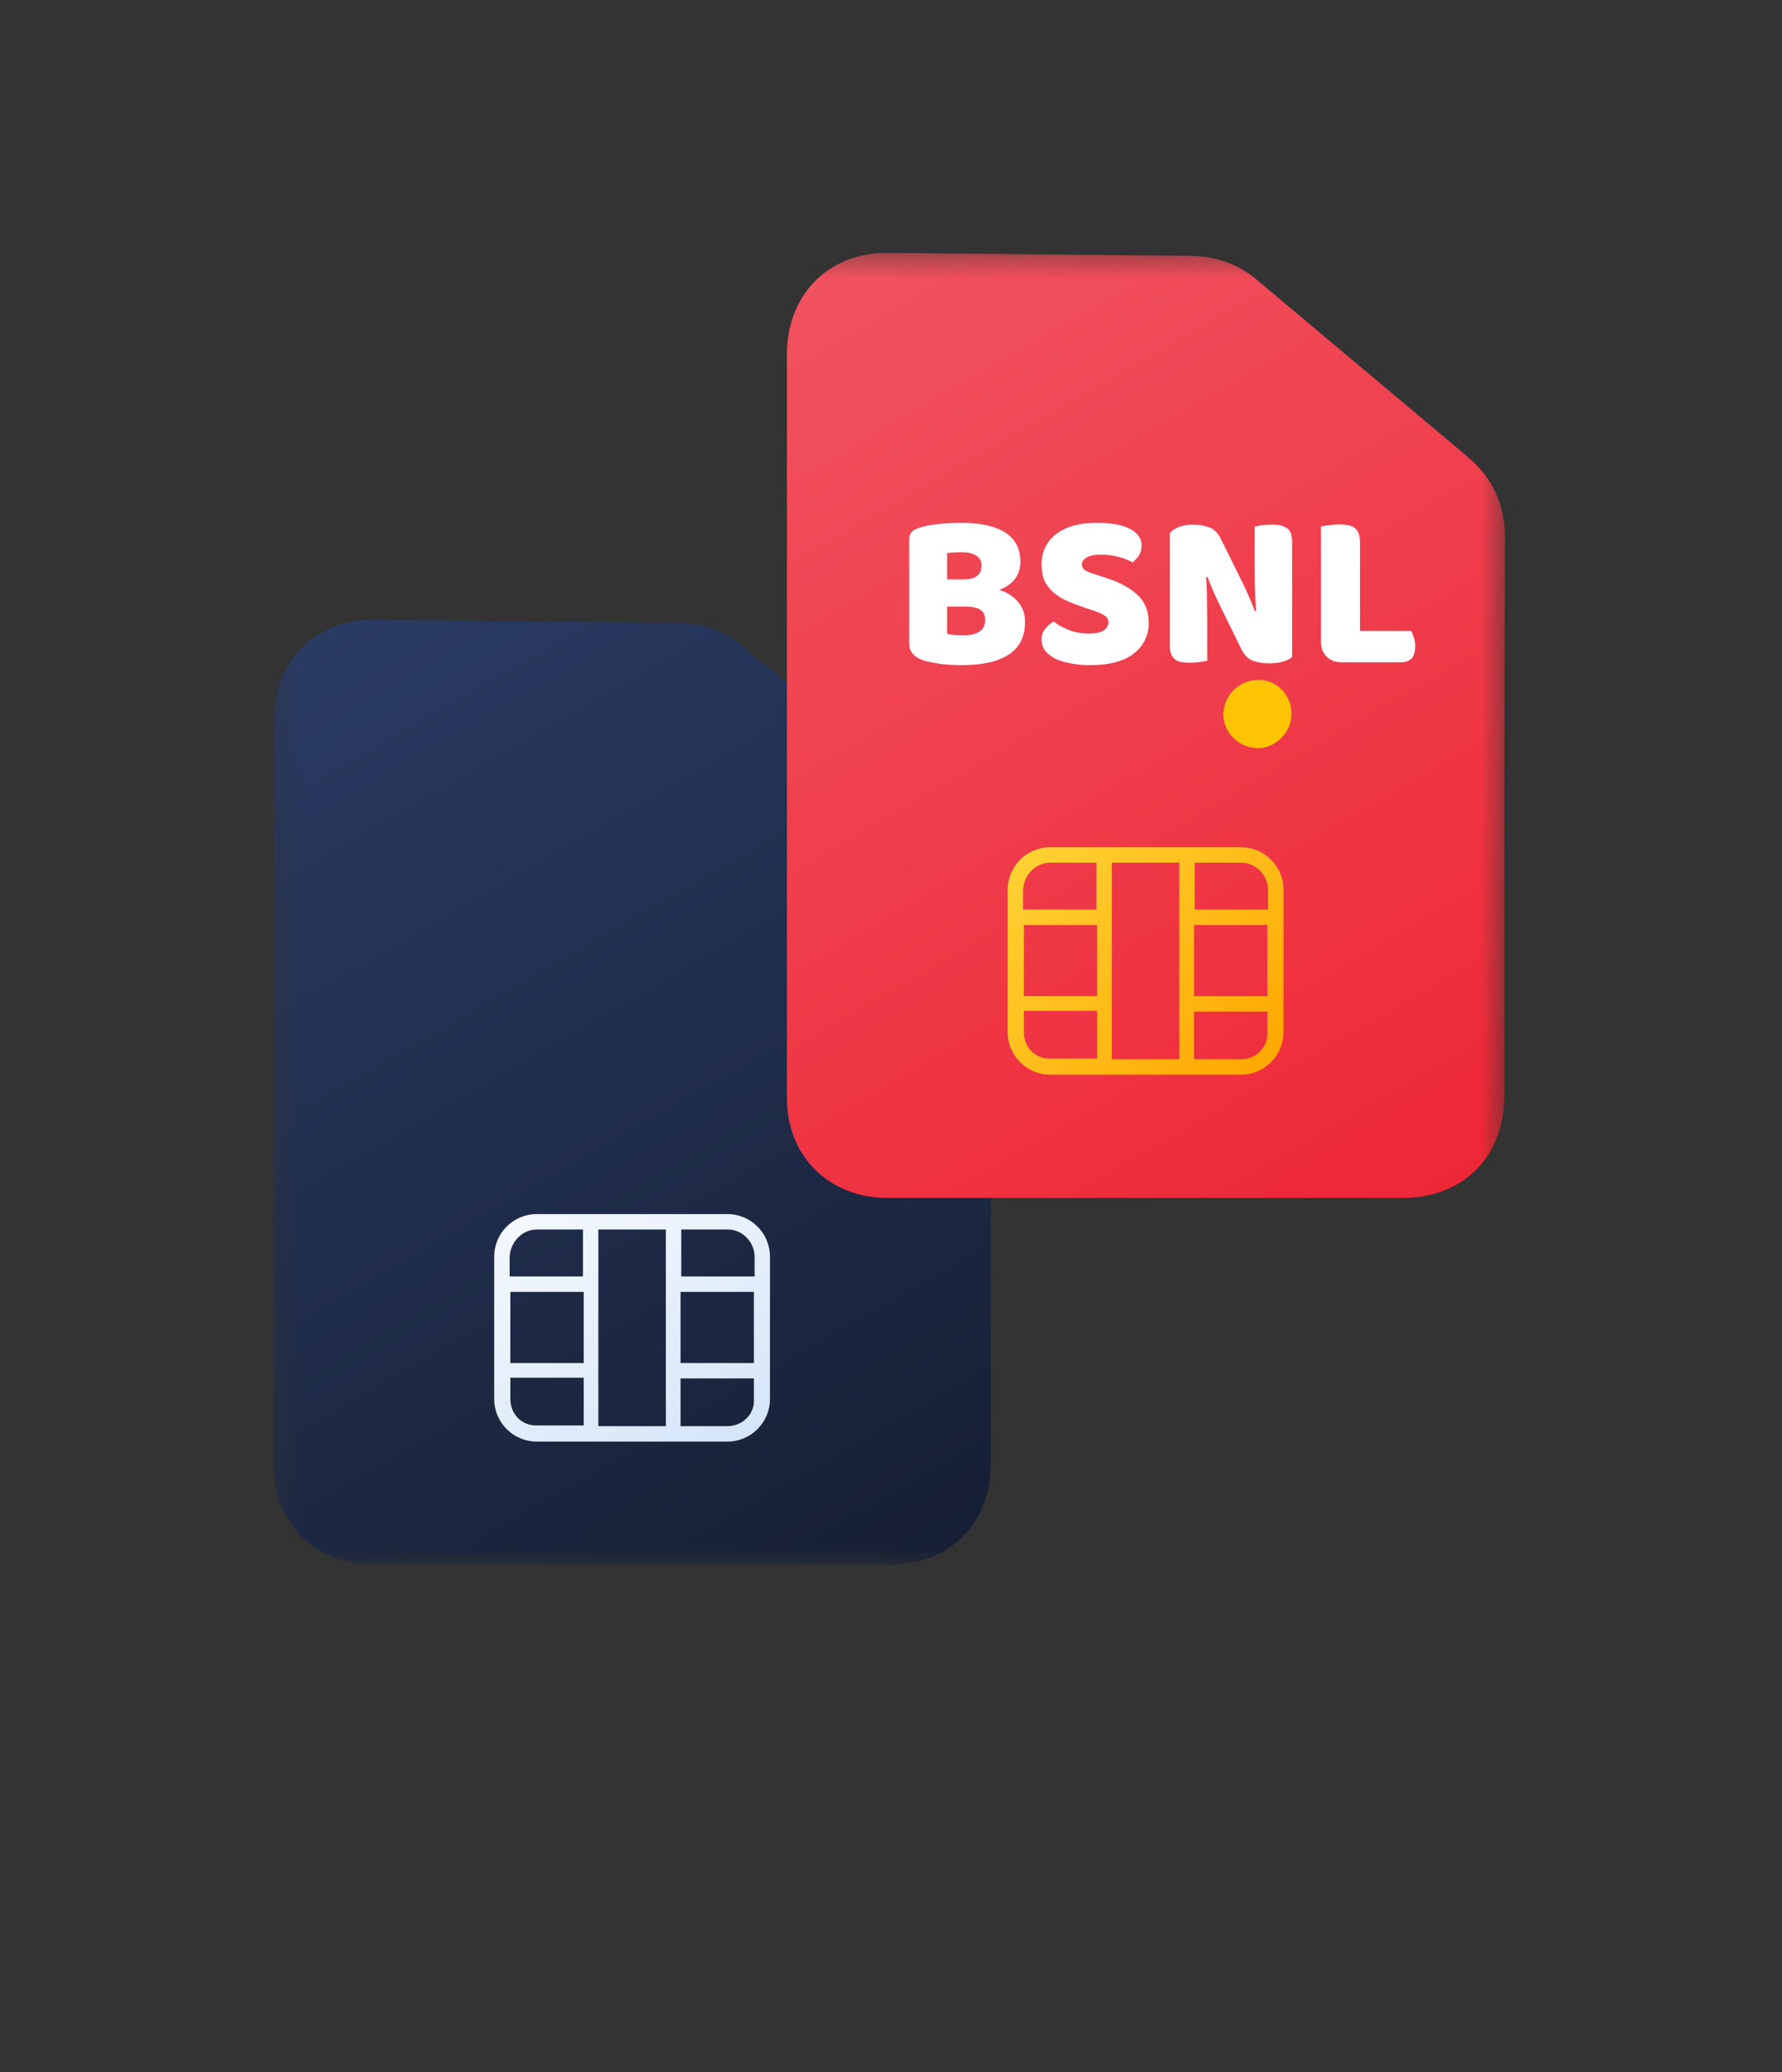 <svg width="80" height="93" viewBox="0 0 80 93" fill="none" xmlns="http://www.w3.org/2000/svg">
<rect x="0" y="0" width="80" height="93" fill="#333333" stroke="none"/>
<g clip-path="url(#clip0_253_35)">
<g clip-path="url(#clip1_253_35)">
<mask id="mask0_253_35" style="mask-type:luminance" maskUnits="userSpaceOnUse" x="12" y="11" width="56" height="60">
<path d="M12.271 11.35H67.563V70.23H12.271V11.35Z" fill="white"/>
</mask>
<g mask="url(#mask0_253_35)">
<path fill-rule="evenodd" clip-rule="evenodd" d="M44.514 40.625C44.514 39.11 43.954 37.892 42.802 36.937C39.674 34.304 36.514 31.668 33.384 29.033C32.528 28.31 31.573 27.98 30.453 27.947C25.909 27.915 21.365 27.849 16.821 27.816C14.152 27.784 12.275 29.692 12.275 32.36V65.752C12.275 67.793 13.427 69.408 15.272 70C15.767 70.164 16.327 70.23 16.853 70.23H39.904C42.637 70.23 44.48 68.387 44.48 65.654C44.48 57.289 44.48 48.958 44.514 40.625Z" fill="url(#paint0_linear_253_35)"/>
<path fill-rule="evenodd" clip-rule="evenodd" d="M32.659 64.006H30.552V61.865H33.845V62.821C33.877 63.48 33.317 64.006 32.659 64.006ZM22.912 62.788V61.833H26.205V63.974H24.128C23.437 64.006 22.912 63.48 22.912 62.788ZM24.096 55.181H26.171V57.289H22.88V56.4C22.912 55.74 23.44 55.181 24.099 55.181H24.096ZM30.552 61.174H33.845V57.98H30.552V61.174ZM26.862 64.006H29.893V55.181H26.862V64.006ZM22.91 61.174H26.205V57.98H22.912L22.91 61.174ZM33.877 56.4V57.289H30.584V55.181H32.691C33.317 55.181 33.877 55.74 33.877 56.4ZM32.659 54.489H24.096C23.041 54.489 22.186 55.345 22.186 56.4V62.788C22.186 63.841 23.041 64.699 24.096 64.699H32.656C33.712 64.699 34.566 63.841 34.566 62.788V56.4C34.566 55.345 33.71 54.489 32.657 54.489H32.659Z" fill="url(#paint1_linear_253_35)"/>
<path fill-rule="evenodd" clip-rule="evenodd" d="M67.565 24.161C67.565 22.646 67.005 21.427 65.853 20.472C62.725 17.838 59.565 15.203 56.435 12.568C55.579 11.844 54.624 11.515 53.504 11.483C48.96 11.449 44.416 11.384 39.872 11.35C37.203 11.318 35.328 13.227 35.328 15.894V49.286C35.328 51.328 36.48 52.942 38.323 53.534C38.818 53.699 39.378 53.764 39.904 53.764H62.955C65.688 53.764 67.531 51.921 67.531 49.188C67.531 40.824 67.531 32.492 67.565 24.16V24.161Z" fill="url(#paint2_linear_253_35)"/>
<path fill-rule="evenodd" clip-rule="evenodd" d="M55.71 47.542H53.603V45.401H56.896V46.355C56.928 47.014 56.368 47.54 55.71 47.54V47.542ZM45.963 46.323V45.368H49.256V47.51H47.181C46.489 47.542 45.963 47.014 45.963 46.323ZM47.147 38.716H49.222V40.824H45.929V39.934C45.962 39.275 46.489 38.716 47.149 38.716H47.147ZM53.603 44.708H56.896V41.515H53.603V44.708ZM49.913 47.54H52.944V38.716H49.913V47.54ZM45.962 44.708H49.256V41.515H45.963L45.962 44.708ZM56.928 39.934V40.824H53.635V38.716H55.742C56.37 38.716 56.928 39.276 56.928 39.934ZM55.71 38.024H47.149C46.094 38.024 45.238 38.88 45.238 39.934V46.323C45.238 47.377 46.094 48.233 47.149 48.233H55.709C56.765 48.233 57.621 47.377 57.621 46.323V39.934C57.621 38.88 56.765 38.024 55.71 38.024Z" fill="url(#paint3_linear_253_35)"/>
<path fill-rule="evenodd" clip-rule="evenodd" d="M57.98 32.032C57.98 32.854 57.289 33.579 56.465 33.579C55.643 33.579 54.918 32.888 54.918 32.064C54.923 31.655 55.088 31.265 55.377 30.976C55.666 30.687 56.056 30.522 56.465 30.516C57.289 30.484 57.98 31.176 57.98 32.032Z" fill="#FCC402"/>
</g>
<path d="M42.518 28.443C42.611 28.47 42.731 28.49 42.878 28.503C43.025 28.51 43.165 28.513 43.298 28.513C43.565 28.513 43.785 28.46 43.958 28.353C44.138 28.24 44.228 28.067 44.228 27.833C44.228 27.613 44.155 27.457 44.008 27.363C43.861 27.27 43.638 27.223 43.338 27.223H42.518V28.443ZM42.518 26.003H43.248C43.535 26.003 43.741 25.95 43.868 25.843C44.001 25.737 44.068 25.58 44.068 25.373C44.068 25.193 43.991 25.05 43.838 24.943C43.691 24.837 43.468 24.783 43.168 24.783C43.068 24.783 42.951 24.787 42.818 24.793C42.691 24.8 42.591 24.81 42.518 24.823V26.003ZM43.168 29.853C43.055 29.853 42.921 29.85 42.768 29.843C42.615 29.837 42.455 29.823 42.288 29.803C42.128 29.783 41.968 29.757 41.808 29.723C41.648 29.697 41.501 29.657 41.368 29.603C41.001 29.463 40.818 29.22 40.818 28.873V24.203C40.818 24.063 40.855 23.957 40.928 23.883C41.008 23.803 41.115 23.74 41.248 23.693C41.475 23.613 41.758 23.557 42.098 23.523C42.438 23.483 42.788 23.463 43.148 23.463C44.001 23.463 44.658 23.607 45.118 23.893C45.578 24.18 45.808 24.623 45.808 25.223C45.808 25.523 45.721 25.783 45.548 26.003C45.375 26.217 45.141 26.373 44.848 26.473C45.181 26.567 45.458 26.737 45.678 26.983C45.905 27.23 46.018 27.54 46.018 27.913C46.018 28.573 45.771 29.063 45.278 29.383C44.791 29.697 44.088 29.853 43.168 29.853ZM48.729 27.283C48.436 27.183 48.169 27.083 47.929 26.983C47.689 26.877 47.483 26.75 47.309 26.603C47.136 26.457 46.999 26.283 46.899 26.083C46.806 25.877 46.759 25.627 46.759 25.333C46.759 24.767 46.976 24.313 47.409 23.973C47.849 23.633 48.463 23.463 49.249 23.463C49.536 23.463 49.803 23.483 50.049 23.523C50.296 23.563 50.506 23.627 50.679 23.713C50.859 23.793 50.999 23.9 51.099 24.033C51.199 24.16 51.249 24.31 51.249 24.483C51.249 24.657 51.209 24.807 51.129 24.933C51.049 25.053 50.953 25.157 50.839 25.243C50.693 25.15 50.496 25.07 50.249 25.003C50.003 24.93 49.733 24.893 49.439 24.893C49.139 24.893 48.919 24.937 48.779 25.023C48.639 25.103 48.569 25.207 48.569 25.333C48.569 25.433 48.613 25.517 48.699 25.583C48.786 25.643 48.916 25.7 49.089 25.753L49.619 25.923C50.246 26.123 50.726 26.38 51.059 26.693C51.399 27 51.569 27.42 51.569 27.953C51.569 28.52 51.346 28.98 50.899 29.333C50.453 29.68 49.796 29.853 48.929 29.853C48.623 29.853 48.336 29.827 48.069 29.773C47.809 29.727 47.579 29.657 47.379 29.563C47.186 29.463 47.033 29.343 46.919 29.203C46.813 29.057 46.759 28.89 46.759 28.703C46.759 28.51 46.816 28.347 46.929 28.213C47.043 28.073 47.166 27.967 47.299 27.893C47.486 28.04 47.713 28.167 47.979 28.273C48.253 28.38 48.549 28.433 48.869 28.433C49.196 28.433 49.426 28.383 49.559 28.283C49.693 28.183 49.759 28.067 49.759 27.933C49.759 27.8 49.706 27.7 49.599 27.633C49.493 27.56 49.343 27.49 49.149 27.423L48.729 27.283ZM58.007 29.483C57.914 29.577 57.777 29.647 57.597 29.693C57.424 29.747 57.214 29.773 56.967 29.773C56.721 29.773 56.487 29.737 56.267 29.663C56.047 29.59 55.867 29.413 55.727 29.133L54.737 27.113C54.637 26.907 54.547 26.713 54.467 26.533C54.387 26.347 54.3 26.133 54.207 25.893L54.147 25.903C54.174 26.263 54.187 26.63 54.187 27.003C54.194 27.377 54.197 27.743 54.197 28.103V29.653C54.124 29.673 54.011 29.693 53.857 29.713C53.711 29.733 53.564 29.743 53.417 29.743C53.27 29.743 53.141 29.733 53.027 29.713C52.914 29.693 52.821 29.653 52.747 29.593C52.674 29.533 52.617 29.453 52.577 29.353C52.537 29.247 52.517 29.11 52.517 28.943V23.943C52.611 23.81 52.754 23.71 52.947 23.643C53.141 23.577 53.347 23.543 53.567 23.543C53.814 23.543 54.047 23.583 54.267 23.663C54.494 23.737 54.674 23.91 54.807 24.183L55.807 26.203C55.907 26.41 55.997 26.607 56.077 26.793C56.157 26.973 56.244 27.183 56.337 27.423L56.387 27.413C56.361 27.053 56.344 26.693 56.337 26.333C56.331 25.973 56.327 25.613 56.327 25.253V23.633C56.401 23.613 56.511 23.593 56.657 23.573C56.81 23.553 56.961 23.543 57.107 23.543C57.401 23.543 57.624 23.597 57.777 23.703C57.931 23.803 58.007 24.017 58.007 24.343V29.483ZM60.234 29.723C59.948 29.723 59.721 29.64 59.554 29.473C59.388 29.307 59.304 29.08 59.304 28.793V23.623C59.378 23.61 59.494 23.593 59.654 23.573C59.814 23.547 59.968 23.533 60.114 23.533C60.268 23.533 60.401 23.547 60.514 23.573C60.634 23.593 60.734 23.633 60.814 23.693C60.894 23.753 60.954 23.837 60.994 23.943C61.034 24.05 61.054 24.19 61.054 24.363V28.313H63.344C63.391 28.387 63.434 28.487 63.474 28.613C63.514 28.733 63.534 28.86 63.534 28.993C63.534 29.26 63.478 29.45 63.364 29.563C63.251 29.67 63.101 29.723 62.914 29.723H60.234Z" fill="white"/>
</g>
</g>
<defs>
<linearGradient id="paint0_linear_253_35" x1="14.179" y1="28.552" x2="39.011" y2="71.563" gradientUnits="userSpaceOnUse">
<stop stop-color="#2A3B63"/>
<stop offset="1" stop-color="#161F33"/>
</linearGradient>
<linearGradient id="paint1_linear_253_35" x1="24.982" y1="53.704" x2="31.79" y2="65.494" gradientUnits="userSpaceOnUse">
<stop stop-color="#F4F8FE"/>
<stop offset="1" stop-color="#D5E5F9"/>
</linearGradient>
<linearGradient id="paint2_linear_253_35" x1="37.23" y1="12.086" x2="62.062" y2="55.097" gradientUnits="userSpaceOnUse">
<stop stop-color="#F1525F"/>
<stop offset="1" stop-color="#EE2737"/>
</linearGradient>
<linearGradient id="paint3_linear_253_35" x1="46.357" y1="38.052" x2="56.518" y2="48.214" gradientUnits="userSpaceOnUse">
<stop stop-color="#FFD133"/>
<stop offset="1" stop-color="#FFA800"/>
</linearGradient>
<clipPath id="clip0_253_35">
<rect width="80" height="80" fill="white" transform="translate(0 0.15)"/>
</clipPath>
<clipPath id="clip1_253_35">
<rect width="80" height="80" fill="white" transform="translate(0 0.15)"/>
</clipPath>
</defs>
</svg>
